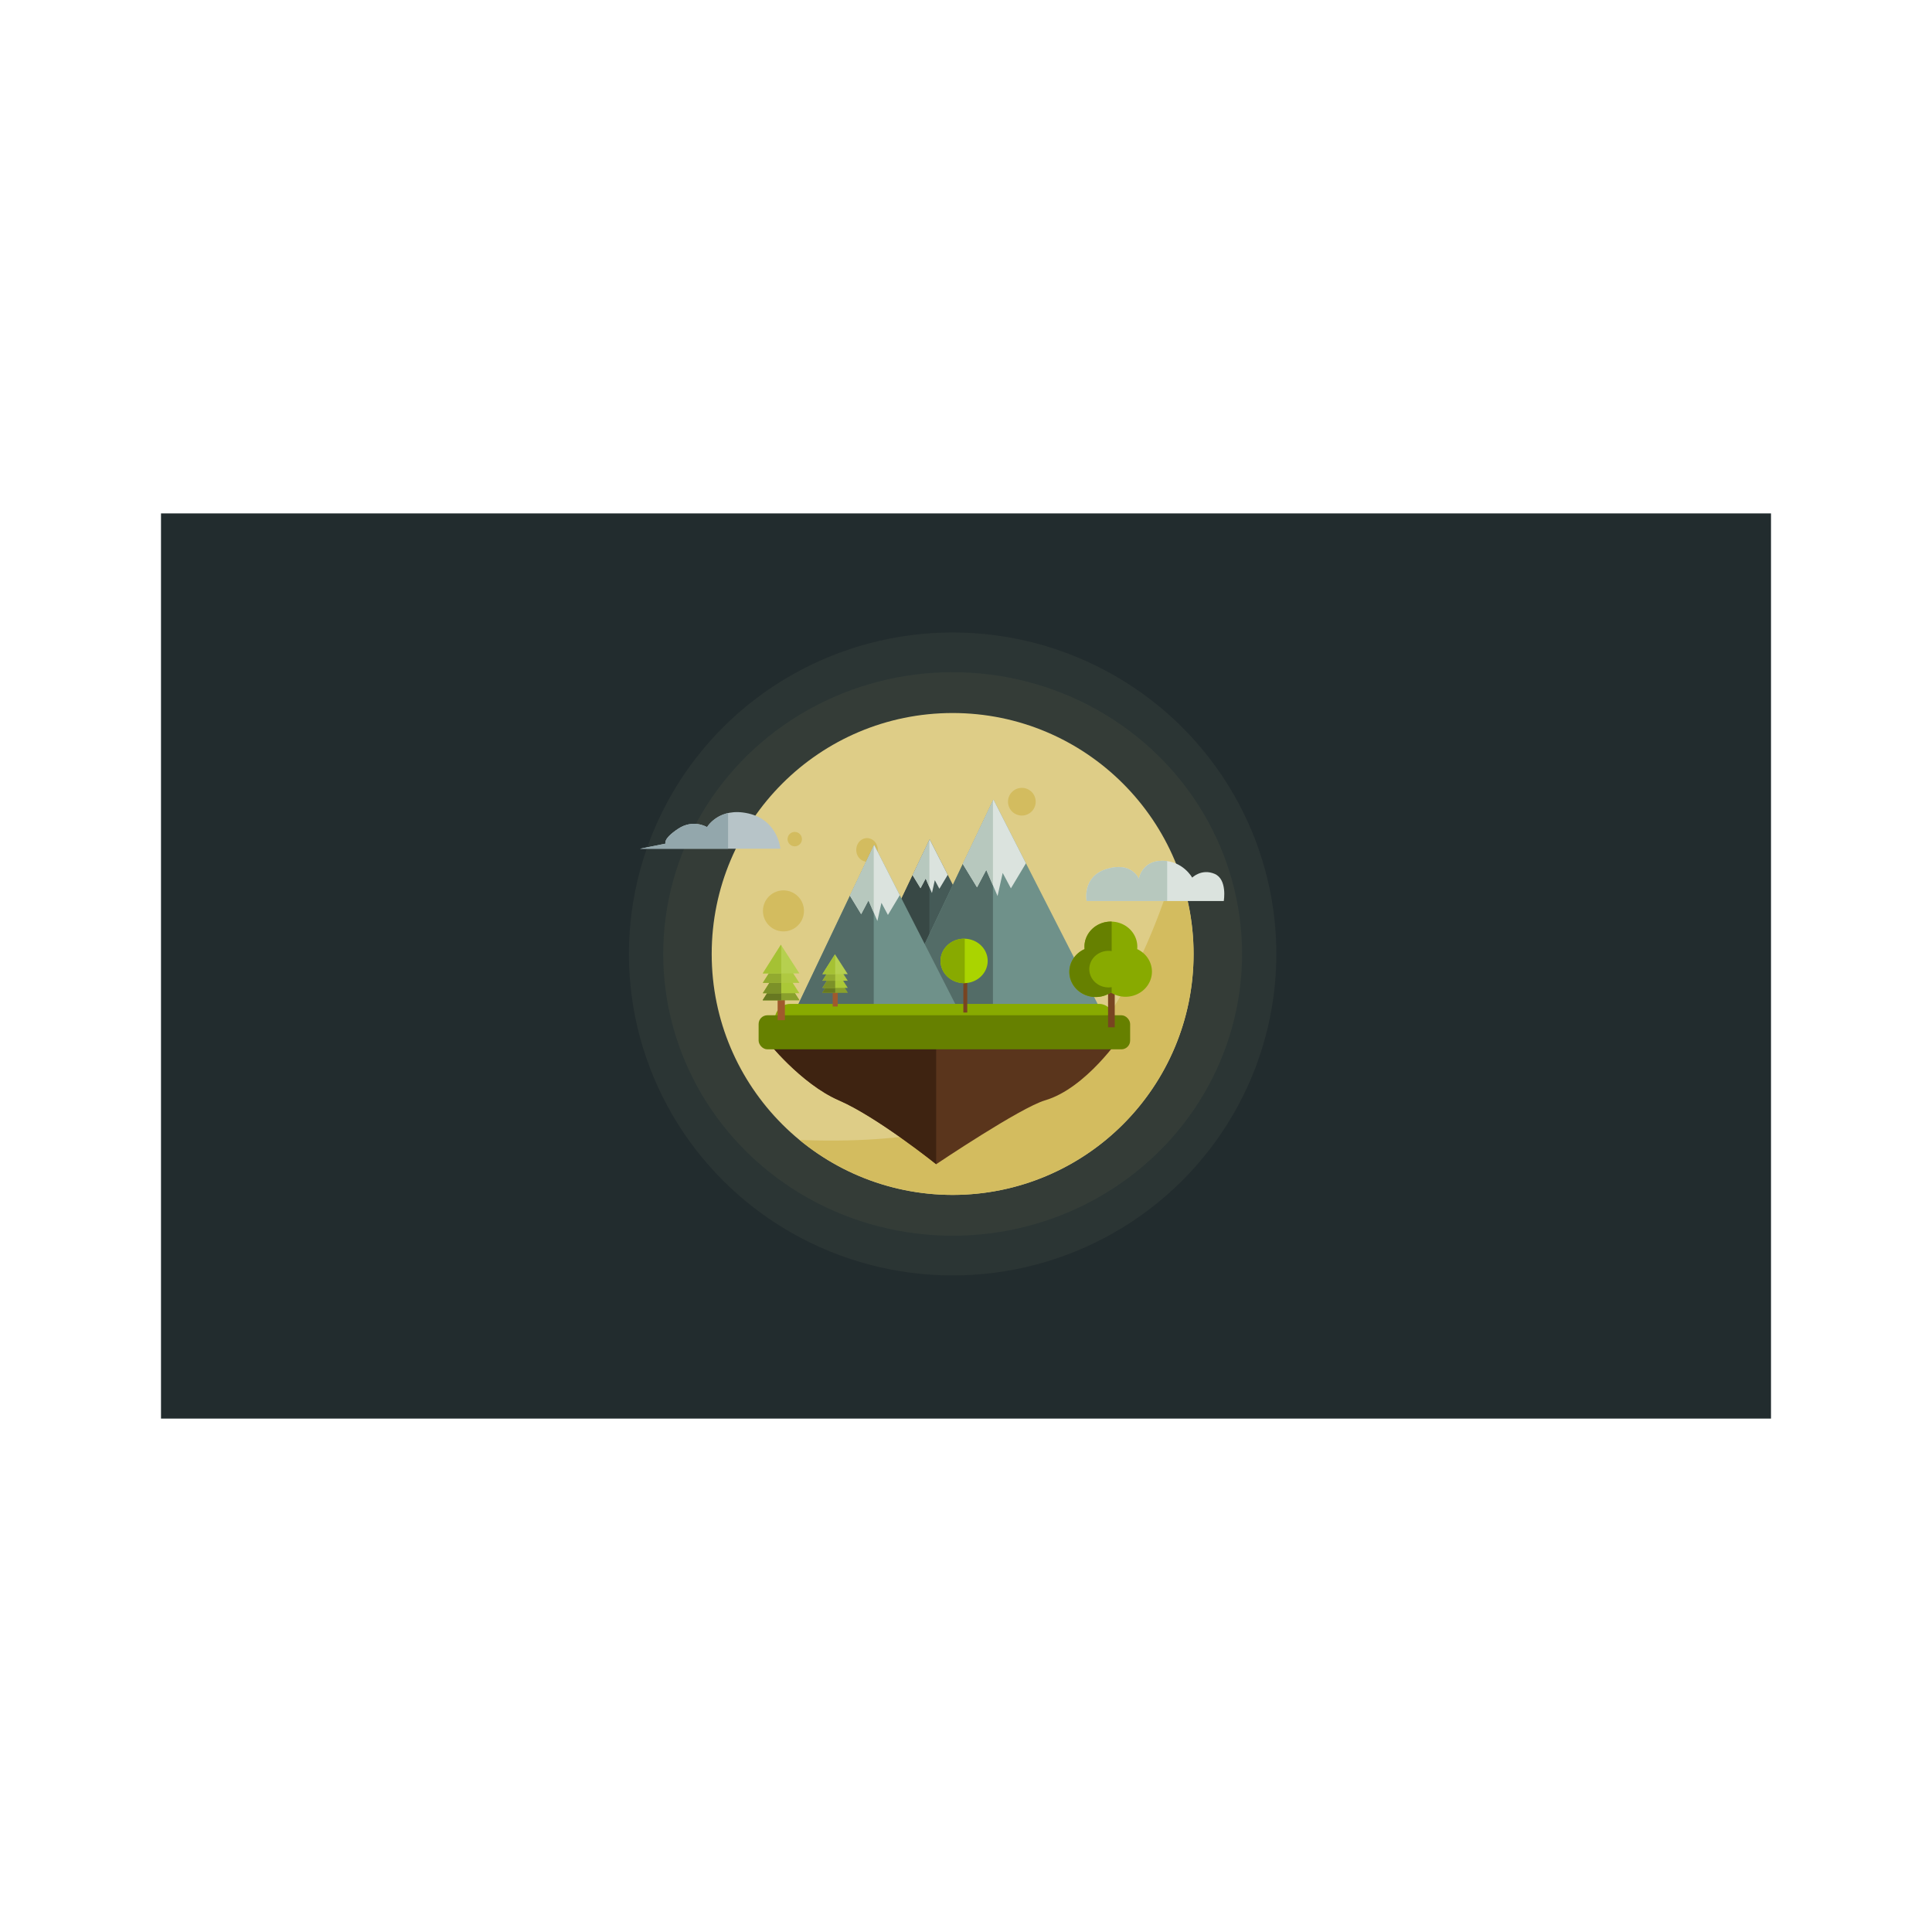 <svg:svg xmlns:dc="http://purl.org/dc/elements/1.1/" xmlns:ns1="http://sodipodi.sourceforge.net/DTD/sodipodi-0.dtd" xmlns:ns2="http://www.inkscape.org/namespaces/inkscape" xmlns:ns4="http://creativecommons.org/ns#" xmlns:rdf="http://www.w3.org/1999/02/22-rdf-syntax-ns#" xmlns:svg="http://www.w3.org/2000/svg" height="1639.2" id="svg2" version="1.1" viewBox="-310.346 -452.648 1639.2 1639.2" width="1639.2" ns1:docname="mountain.svg" ns2:export-filename="D:\ink\mountain.png" ns2:export-xdpi="90" ns2:export-ydpi="90" ns2:version="0.91 r13725">
  <svg:defs id="defs4" />
  <ns1:namedview bordercolor="#666666" borderopacity="1.0" id="base" pagecolor="#ffffff" showgrid="false" ns2:current-layer="layer1" ns2:cx="468.63738" ns2:cy="357.80148" ns2:document-units="px" ns2:pageopacity="0.0" ns2:pageshadow="2" ns2:window-height="715" ns2:window-maximized="1" ns2:window-width="1366" ns2:window-x="-8" ns2:window-y="22" ns2:zoom="0.49497475" />
  <svg:g id="layer1" transform="translate(0,-308.268)" ns2:groupmode="layer" ns2:label="Layer 1">
    <svg:rect height="768" id="rect4184" style="opacity:1;fill:#222c2e;fill-opacity:1;stroke:none;stroke-opacity:1" width="1366" x="-173.746" y="291.219" />
    <svg:ellipse cx="497.919" cy="665.005" id="ellipse5722" rx="274.659" ry="272.757" style="opacity:0.051;fill:#e9ddaf;fill-opacity:1;stroke:none;stroke-opacity:1" />
    <svg:ellipse cx="497.919" cy="665.005" id="circle4556" rx="245.568" ry="239.072" style="opacity:0.051;fill:#decd87;fill-opacity:1;stroke:none;stroke-opacity:1" />
    <svg:circle cx="497.919" cy="665.005" id="path4508" r="204.426" style="opacity:1;fill:#decd87;fill-opacity:1;stroke:none;stroke-opacity:1" />
    <svg:path d="m 556.637,524.082 a 11.744,11.744 0 0 0 -11.743,11.743 11.744,11.744 0 0 0 11.743,11.743 11.744,11.744 0 0 0 11.744,-11.743 11.744,11.744 0 0 0 -11.744,-11.743 z m -192.682,37.406 a 6.089,6.089 0 0 0 -6.089,6.089 6.089,6.089 0 0 0 6.089,6.089 6.089,6.089 0 0 0 6.089,-6.089 6.089,6.089 0 0 0 -6.089,-6.089 z m 61.328,5.219 a 9.134,10.004 0 0 0 -9.135,10.003 9.134,10.004 0 0 0 9.135,10.004 9.134,10.004 0 0 0 9.134,-10.004 9.134,10.004 0 0 0 -9.134,-10.003 z m 105.693,20.877 a 6.959,6.959 0 0 0 -6.96,6.96 6.959,6.959 0 0 0 6.96,6.959 6.959,6.959 0 0 0 6.959,-6.959 6.959,6.959 0 0 0 -6.959,-6.96 z m 156.321,0.763 c -14.616,49.946 -47.001,135.993 -106.737,186.266 -54.136,45.56 -148.221,50.824 -212.481,48.156 A 204.426,204.426 0 0 0 497.92,869.431 204.426,204.426 0 0 0 702.346,665.005 204.426,204.426 0 0 0 687.297,588.346 Z M 354.386,611.071 a 17.398,17.398 0 0 0 -17.398,17.398 17.398,17.398 0 0 0 17.398,17.398 17.398,17.398 0 0 0 17.398,-17.398 17.398,17.398 0 0 0 -17.398,-17.398 z m 153.972,53.934 a 7.829,8.264 0 0 0 -7.829,8.263 7.829,8.264 0 0 0 7.829,8.264 7.829,8.264 0 0 0 7.829,-8.264 7.829,8.264 0 0 0 -7.829,-8.263 z m -141.358,61.763 a 6.524,6.089 0 0 0 -6.524,6.089 6.524,6.089 0 0 0 6.524,6.089 6.524,6.089 0 0 0 6.524,-6.089 6.524,6.089 0 0 0 -6.524,-6.089 z m 120.916,22.617 a 11.744,12.614 0 0 0 -11.743,12.614 11.744,12.614 0 0 0 11.743,12.614 11.744,12.614 0 0 0 11.743,-12.614 11.744,12.614 0 0 0 -11.743,-12.614 z" id="path4510" style="fill:#d3bc5f;fill-rule:evenodd;stroke:none;stroke-width:1px;stroke-linecap:butt;stroke-linejoin:miter;stroke-opacity:1" ns2:connector-curvature="0" />
    <svg:g id="g4408" transform="matrix(0.431,0,0,0.431,265.383,424.3)">
      <svg:g id="g4186" transform="matrix(0.79,0,0,0.79,116.066,-47.23)">
        <svg:path d="M 338.564,775.818 478.789,481.132 628.268,774.395 Z" id="path4176" style="fill:#455a57;fill-opacity:1;fill-rule:evenodd;stroke:none;stroke-width:1px;stroke-linecap:butt;stroke-linejoin:miter;stroke-opacity:1" ns1:nodetypes="cccc" ns2:connector-curvature="0" />
        <svg:path d="m 478.078,482.627 -139.513,293.191 139.513,-0.685 0,-292.506 z" id="path4178" style="fill:#384845;fill-opacity:1;fill-rule:evenodd;stroke:none;stroke-width:1px;stroke-linecap:butt;stroke-linejoin:miter;stroke-opacity:1" ns2:connector-curvature="0" />
        <svg:path d="M 385.707,911.533 637.73,381.901 906.384,908.974 Z" id="path4168" style="fill:#6f918a;fill-opacity:1;fill-rule:evenodd;stroke:none;stroke-width:1px;stroke-linecap:butt;stroke-linejoin:miter;stroke-opacity:1" ns1:nodetypes="cccc" ns2:connector-curvature="0" />
        <svg:path d="m 478.79,481.132 -42.51,89.336 19.732,32.382 12.813,-24.202 15.659,36.302 7.118,-32.031 11.389,21.354 20.852,-34.752 -45.052,-88.389 z" id="path4180" style="fill:#dbe3de;fill-opacity:1;fill-rule:evenodd;stroke:none;stroke-width:1px;stroke-linecap:butt;stroke-linejoin:miter;stroke-opacity:1" ns2:connector-curvature="0" />
        <svg:path d="m 636.452,384.587 -250.744,526.945 250.744,-1.232 0,-525.714 z" id="path4170" style="fill:#536c67;fill-rule:evenodd;stroke:none;stroke-width:1px;stroke-linecap:butt;stroke-linejoin:miter;stroke-opacity:1" ns2:connector-curvature="0" />
        <svg:path d="m 478.078,482.627 -41.799,87.842 19.732,32.382 12.813,-24.202 9.254,21.453 0,-117.475 z" id="path4182" style="fill:#b7c8be;fill-rule:evenodd;stroke:none;stroke-width:1px;stroke-linecap:butt;stroke-linejoin:miter;stroke-opacity:1" ns2:connector-curvature="0" />
        <svg:path d="m 637.73,381.901 -76.402,160.562 35.463,58.2 23.029,-43.497 28.144,65.244 12.793,-57.569 20.468,38.379 37.476,-62.459 -80.971,-158.86 z" id="path4172" style="fill:#dbe3de;fill-opacity:1;fill-rule:evenodd;stroke:none;stroke-width:1px;stroke-linecap:butt;stroke-linejoin:miter;stroke-opacity:1" ns2:connector-curvature="0" />
        <svg:path d="M 141.421,912.961 340.421,494.758 552.553,910.941 Z" id="path4138" style="fill:#6f918a;fill-opacity:1;fill-rule:evenodd;stroke:none;stroke-width:1px;stroke-linecap:butt;stroke-linejoin:miter;stroke-opacity:1" ns1:nodetypes="cccc" ns2:connector-curvature="0" />
        <svg:path d="m 339.412,188.611 -197.99,416.082 197.99,-0.973 0,-415.109 z" id="path4150" style="fill:#536c67;fill-rule:evenodd;stroke:none;stroke-width:1px;stroke-linecap:butt;stroke-linejoin:miter;stroke-opacity:1" transform="translate(0,308.268)" ns2:connector-curvature="0" />
        <svg:path d="m 636.452,384.587 -75.124,157.875 35.463,58.2 23.029,-43.497 16.632,38.557 0,-211.135 z" id="path4174" style="fill:#b7c8be;fill-rule:evenodd;stroke:none;stroke-width:1px;stroke-linecap:butt;stroke-linejoin:miter;stroke-opacity:1" ns2:connector-curvature="0" />
        <svg:path d="m 340.422,186.49 -60.328,126.781 28.002,45.955 18.184,-34.346 22.223,51.518 10.102,-45.457 16.162,30.305 29.592,-49.318 -63.936,-125.438 z" id="path4140" style="fill:#dbe3de;fill-opacity:1;fill-rule:evenodd;stroke:none;stroke-width:1px;stroke-linecap:butt;stroke-linejoin:miter;stroke-opacity:1" transform="translate(0,308.268)" ns2:connector-curvature="0" />
        <svg:path d="m 339.412,188.611 -59.318,124.66 28.002,45.955 18.184,-34.346 13.133,30.445 0,-166.715 z" id="path4152" style="fill:#b7c8be;fill-rule:evenodd;stroke:none;stroke-width:1px;stroke-linecap:butt;stroke-linejoin:miter;stroke-opacity:1" transform="translate(0,308.268)" ns2:connector-curvature="0" />
      </svg:g>
      <svg:rect height="83.035" id="rect4200" ry="30.34" style="opacity:1;fill:#88aa00;fill-opacity:1;stroke:none;stroke-opacity:1" width="669.074" x="189.52" y="656.803" />
      <svg:path d="m 172.857,728.076 c 0,0 67.143,85.714 142.857,118.571 75.714,32.857 191.429,125.714 191.429,125.714 0,0 165.714,-111.429 214.286,-125.714 80.907,-23.796 150,-127.143 150,-127.143 z" id="path4215" style="fill:#5a351c;fill-opacity:1;fill-rule:evenodd;stroke:none;stroke-width:1px;stroke-linecap:butt;stroke-linejoin:miter;stroke-opacity:1" ns1:nodetypes="cscscc" ns2:connector-curvature="0" />
      <svg:path d="m 507.096,723.977 -334.238,4.1 c 0,0 67.143,85.715 142.857,118.572 75.628,32.82 191.116,125.464 191.381,125.676 l 0,-248.348 z" id="rect4368" style="opacity:1;fill:#3e2311;fill-opacity:1;stroke:none;stroke-opacity:1" ns2:connector-curvature="0" />
      <svg:rect height="67.067" id="rect4202" ry="17.22" style="opacity:1;fill:#668000;fill-opacity:1;stroke:none;stroke-opacity:1" width="731.35" x="157.584" y="679.158" />
      <svg:rect height="77.782" id="rect4245" style="opacity:1;fill:#784421;fill-opacity:1;stroke:none;stroke-opacity:1" width="13.132" x="845.498" y="625.068" />
      <svg:path d="m 851.053,186.49 a 52.023,49.497 0 0 0 -52.021,49.498 52.023,49.497 0 0 0 0.279,4.68 52.023,49.497 0 0 0 -30.08,44.816 52.023,49.497 0 0 0 52.023,49.498 52.023,49.497 0 0 0 29.65,-8.896 52.023,49.497 0 0 0 28.939,8.393 52.023,49.497 0 0 0 52.021,-49.498 52.023,49.497 0 0 0 -29.033,-44.334 52.023,49.497 0 0 0 0.244,-4.658 52.023,49.497 0 0 0 -52.023,-49.498 z" id="path4247" style="opacity:1;fill:#88aa00;fill-opacity:1;stroke:none;stroke-opacity:1" transform="translate(0,308.268)" ns2:connector-curvature="0" />
      <svg:path d="m 851.053,186.49 a 52.023,49.497 0 0 0 -52.021,49.498 52.023,49.497 0 0 0 0.279,4.68 52.023,49.497 0 0 0 -30.08,44.816 52.023,49.497 0 0 0 52.023,49.498 52.023,49.497 0 0 0 29.65,-8.896 52.023,49.497 0 0 0 1.664,0.951 l 0,-140.496 a 52.023,49.497 0 0 0 -1.516,-0.051 z" id="rect4271" style="opacity:1;fill:#668000;fill-opacity:1;stroke:none;stroke-opacity:1" transform="translate(0,308.268)" ns2:connector-curvature="0" />
      <svg:rect height="78.571" id="rect4276" style="opacity:1;fill:#a05a2c;fill-opacity:1;stroke:none;stroke-opacity:1" width="14.286" x="195" y="610.219" />
      <svg:path d="m 165.714,649.505 72.143,0 -36.429,-56.429 z" id="path4278" style="fill:#89a02c;fill-rule:evenodd;stroke:none;stroke-width:1px;stroke-linecap:butt;stroke-linejoin:miter;stroke-opacity:1" ns1:nodetypes="cccc" ns2:connector-curvature="0" />
      <svg:path d="m 201.428,593.076 -35.713,56.43 36.428,0 0,-55.322 -0.715,-1.107 z" id="rect4280" style="opacity:1;fill:#677821;fill-opacity:1;stroke:none;stroke-opacity:1" ns2:connector-curvature="0" />
      <svg:path d="m 165.714,649.505 72.143,0 -36.429,-56.429 z" id="path4295" style="fill:#89a02c;fill-rule:evenodd;stroke:none;stroke-width:1px;stroke-linecap:butt;stroke-linejoin:miter;stroke-opacity:1" ns1:nodetypes="cccc" ns2:connector-curvature="0" />
      <svg:path d="m 201.428,593.076 -35.713,56.43 36.428,0 0,-55.322 -0.715,-1.107 z" id="path4297" style="opacity:1;fill:#677821;fill-opacity:1;stroke:none;stroke-opacity:1" ns2:connector-curvature="0" />
      <svg:path d="m 165.714,635.811 72.143,0 -36.429,-56.429 z" id="path4303" style="fill:#abc837;fill-rule:evenodd;stroke:none;stroke-width:1px;stroke-linecap:butt;stroke-linejoin:miter;stroke-opacity:1" ns1:nodetypes="cccc" ns2:connector-curvature="0" />
      <svg:path d="m 201.428,579.382 -35.713,56.43 36.428,0 0,-55.322 -0.715,-1.107 z" id="path4305" style="opacity:1;fill:#7c9128;fill-opacity:1;stroke:none;stroke-opacity:1" ns2:connector-curvature="0" />
      <svg:path d="m 165.714,615.464 72.143,0 -36.429,-56.429 z" id="path4307" style="fill:#afc941;fill-opacity:1;fill-rule:evenodd;stroke:none;stroke-width:1px;stroke-linecap:butt;stroke-linejoin:miter;stroke-opacity:1" ns1:nodetypes="cccc" ns2:connector-curvature="0" />
      <svg:path d="m 201.428,559.035 -35.713,56.43 36.428,0 0,-55.322 -0.715,-1.107 z" id="path4309" style="opacity:1;fill:#92aa2f;fill-opacity:1;stroke:none;stroke-opacity:1" ns2:connector-curvature="0" />
      <svg:path d="m 165.714,596.777 72.143,0 -36.429,-56.429 z" id="path4319" style="fill:#b6d04f;fill-opacity:1;fill-rule:evenodd;stroke:none;stroke-width:1px;stroke-linecap:butt;stroke-linejoin:miter;stroke-opacity:1" ns1:nodetypes="cccc" ns2:connector-curvature="0" />
      <svg:path d="m 201.428,540.347 -35.713,56.43 36.428,0 0,-55.322 -0.715,-1.107 z" id="path4321" style="opacity:1;fill:#a5c134;fill-opacity:1;stroke:none;stroke-opacity:1" ns2:connector-curvature="0" />
      <svg:rect height="54.368" id="rect4276-0" style="opacity:1;fill:#a05a2c;fill-opacity:1;stroke:none;stroke-opacity:1" width="9.885" x="303.401" y="607.546" />
      <svg:path d="m 283.137,634.73 49.92,0 -25.207,-39.046 z" id="path4278-5" style="fill:#89a02c;fill-rule:evenodd;stroke:none;stroke-width:1px;stroke-linecap:butt;stroke-linejoin:miter;stroke-opacity:1" ns1:nodetypes="cccc" ns2:connector-curvature="0" />
      <svg:path d="m 307.849,595.683 -24.712,39.047 25.206,0 0,-38.28 -0.495,-0.766 z" id="rect4280-8" style="opacity:1;fill:#677821;fill-opacity:1;stroke:none;stroke-opacity:1" ns2:connector-curvature="0" />
      <svg:path d="m 283.137,634.73 49.92,0 -25.207,-39.046 z" id="path4295-2" style="fill:#89a02c;fill-rule:evenodd;stroke:none;stroke-width:1px;stroke-linecap:butt;stroke-linejoin:miter;stroke-opacity:1" ns1:nodetypes="cccc" ns2:connector-curvature="0" />
      <svg:path d="m 307.849,595.683 -24.712,39.047 25.206,0 0,-38.28 -0.495,-0.766 z" id="path4297-6" style="opacity:1;fill:#677821;fill-opacity:1;stroke:none;stroke-opacity:1" ns2:connector-curvature="0" />
      <svg:path d="m 283.137,625.254 49.92,0 -25.207,-39.046 z" id="path4303-8" style="fill:#abc837;fill-rule:evenodd;stroke:none;stroke-width:1px;stroke-linecap:butt;stroke-linejoin:miter;stroke-opacity:1" ns1:nodetypes="cccc" ns2:connector-curvature="0" />
      <svg:path d="m 307.849,586.208 -24.712,39.047 25.206,0 0,-38.28 -0.495,-0.766 z" id="path4305-6" style="opacity:1;fill:#7c9128;fill-opacity:1;stroke:none;stroke-opacity:1" ns2:connector-curvature="0" />
      <svg:path d="m 283.137,611.175 49.92,0 -25.207,-39.046 z" id="path4307-5" style="fill:#afc941;fill-opacity:1;fill-rule:evenodd;stroke:none;stroke-width:1px;stroke-linecap:butt;stroke-linejoin:miter;stroke-opacity:1" ns1:nodetypes="cccc" ns2:connector-curvature="0" />
      <svg:path d="m 307.849,572.129 -24.712,39.047 25.206,0 0,-38.28 -0.495,-0.766 z" id="path4309-2" style="opacity:1;fill:#92aa2f;fill-opacity:1;stroke:none;stroke-opacity:1" ns2:connector-curvature="0" />
      <svg:path d="m 283.137,598.244 49.92,0 -25.207,-39.046 z" id="path4319-9" style="fill:#b6d04f;fill-opacity:1;fill-rule:evenodd;stroke:none;stroke-width:1px;stroke-linecap:butt;stroke-linejoin:miter;stroke-opacity:1" ns1:nodetypes="cccc" ns2:connector-curvature="0" />
      <svg:path d="m 307.849,559.198 -24.712,39.047 25.206,0 0,-38.28 -0.495,-0.766 z" id="path4321-3" style="opacity:1;fill:#a5c134;fill-opacity:1;stroke:none;stroke-opacity:1" ns2:connector-curvature="0" />
      <svg:path d="m 846.428,244.094 a 37.857,35.988 0 0 0 -37.855,35.988 37.857,35.988 0 0 0 37.855,35.988 37.857,35.988 0 0 0 37.857,-35.988 37.857,35.988 0 0 0 -37.857,-35.988 z" id="path4390" style="opacity:1;fill:#88aa00;fill-opacity:1;stroke:none;stroke-opacity:1" transform="translate(0,308.268)" ns2:connector-curvature="0" />
      <svg:rect height="84.793" id="rect4399" style="opacity:1;fill:#784421;fill-opacity:1;stroke:none;stroke-opacity:1" width="7.708" x="560.607" y="588.997" />
      <svg:ellipse cx="562.12" cy="572.182" id="path4401" rx="46.408" ry="43.762" style="opacity:1;fill:#aad400;fill-opacity:1;stroke:none;stroke-opacity:1" />
      <svg:path d="m 562.12,528.42 a 46.408,43.762 0 0 0 -46.407,43.761 46.408,43.762 0 0 0 46.407,43.763 46.408,43.762 0 0 0 1.222,-0.041 l 0,-87.425 a 46.408,43.762 0 0 0 -1.222,-0.058 z" id="rect4403" style="opacity:1;fill:#88aa00;fill-opacity:1;stroke:none;stroke-opacity:1" ns2:connector-curvature="0" />
    </svg:g>
    <svg:path d="m 232.6,575.741 119.176,0 c 0,0 -1.93,-24.125 -27.02,-29.915 -25.09,-5.79 -35.222,11.58 -35.222,11.58 0,0 -11.58,-7.237 -24.607,1.447 -13.027,8.685 -10.615,12.545 -10.615,12.545 z" id="path4469" style="fill:#b7c4c8;fill-rule:evenodd;stroke:none;stroke-width:1px;stroke-linecap:butt;stroke-linejoin:miter;stroke-opacity:1" ns1:nodetypes="ccscscc" ns2:connector-curvature="0" />
    <svg:path d="m 307.387,545.456 c -12.514,2.806 -17.852,11.95 -17.852,11.95 0,0 -11.58,-7.237 -24.607,1.447 -13.027,8.685 -10.615,12.545 -10.615,12.545 l -21.712,4.342 74.787,0 0,-30.285 z" id="rect4476" style="opacity:1;fill:#93a7ac;fill-opacity:1;stroke:none;stroke-opacity:1" ns2:connector-curvature="0" />
    <svg:path d="m 636.523,620.094 c 1.847,0 91.437,0 91.437,0 0,0 3.233,-18.472 -7.851,-23.09 -11.083,-4.618 -18.934,3.233 -18.934,3.233 0,0 -7.851,-14.316 -25.399,-14.316 -17.549,0 -19.858,15.24 -19.858,15.24 0,0 -6.003,-14.778 -27.247,-8.312 -21.243,6.465 -17.087,27.247 -17.087,27.247 z" id="path4495" style="fill:#dbe3de;fill-opacity:1;fill-rule:evenodd;stroke:none;stroke-width:1px;stroke-linecap:butt;stroke-linejoin:miter;stroke-opacity:1" ns2:connector-curvature="0" />
    <svg:path d="m 675.777,585.92 c -17.549,0 -19.858,15.24 -19.858,15.24 0,0 -6.004,-14.778 -27.247,-8.313 -21.243,6.465 -17.086,27.247 -17.086,27.247 l 24.937,0 43.41,0 0,-33.894 c -1.32,-0.18 -2.704,-0.28 -4.156,-0.28 z" id="rect4497" style="opacity:1;fill:#b7c8be;fill-opacity:1;stroke:none;stroke-opacity:1" ns2:connector-curvature="0" />
  </svg:g>
</svg:svg>